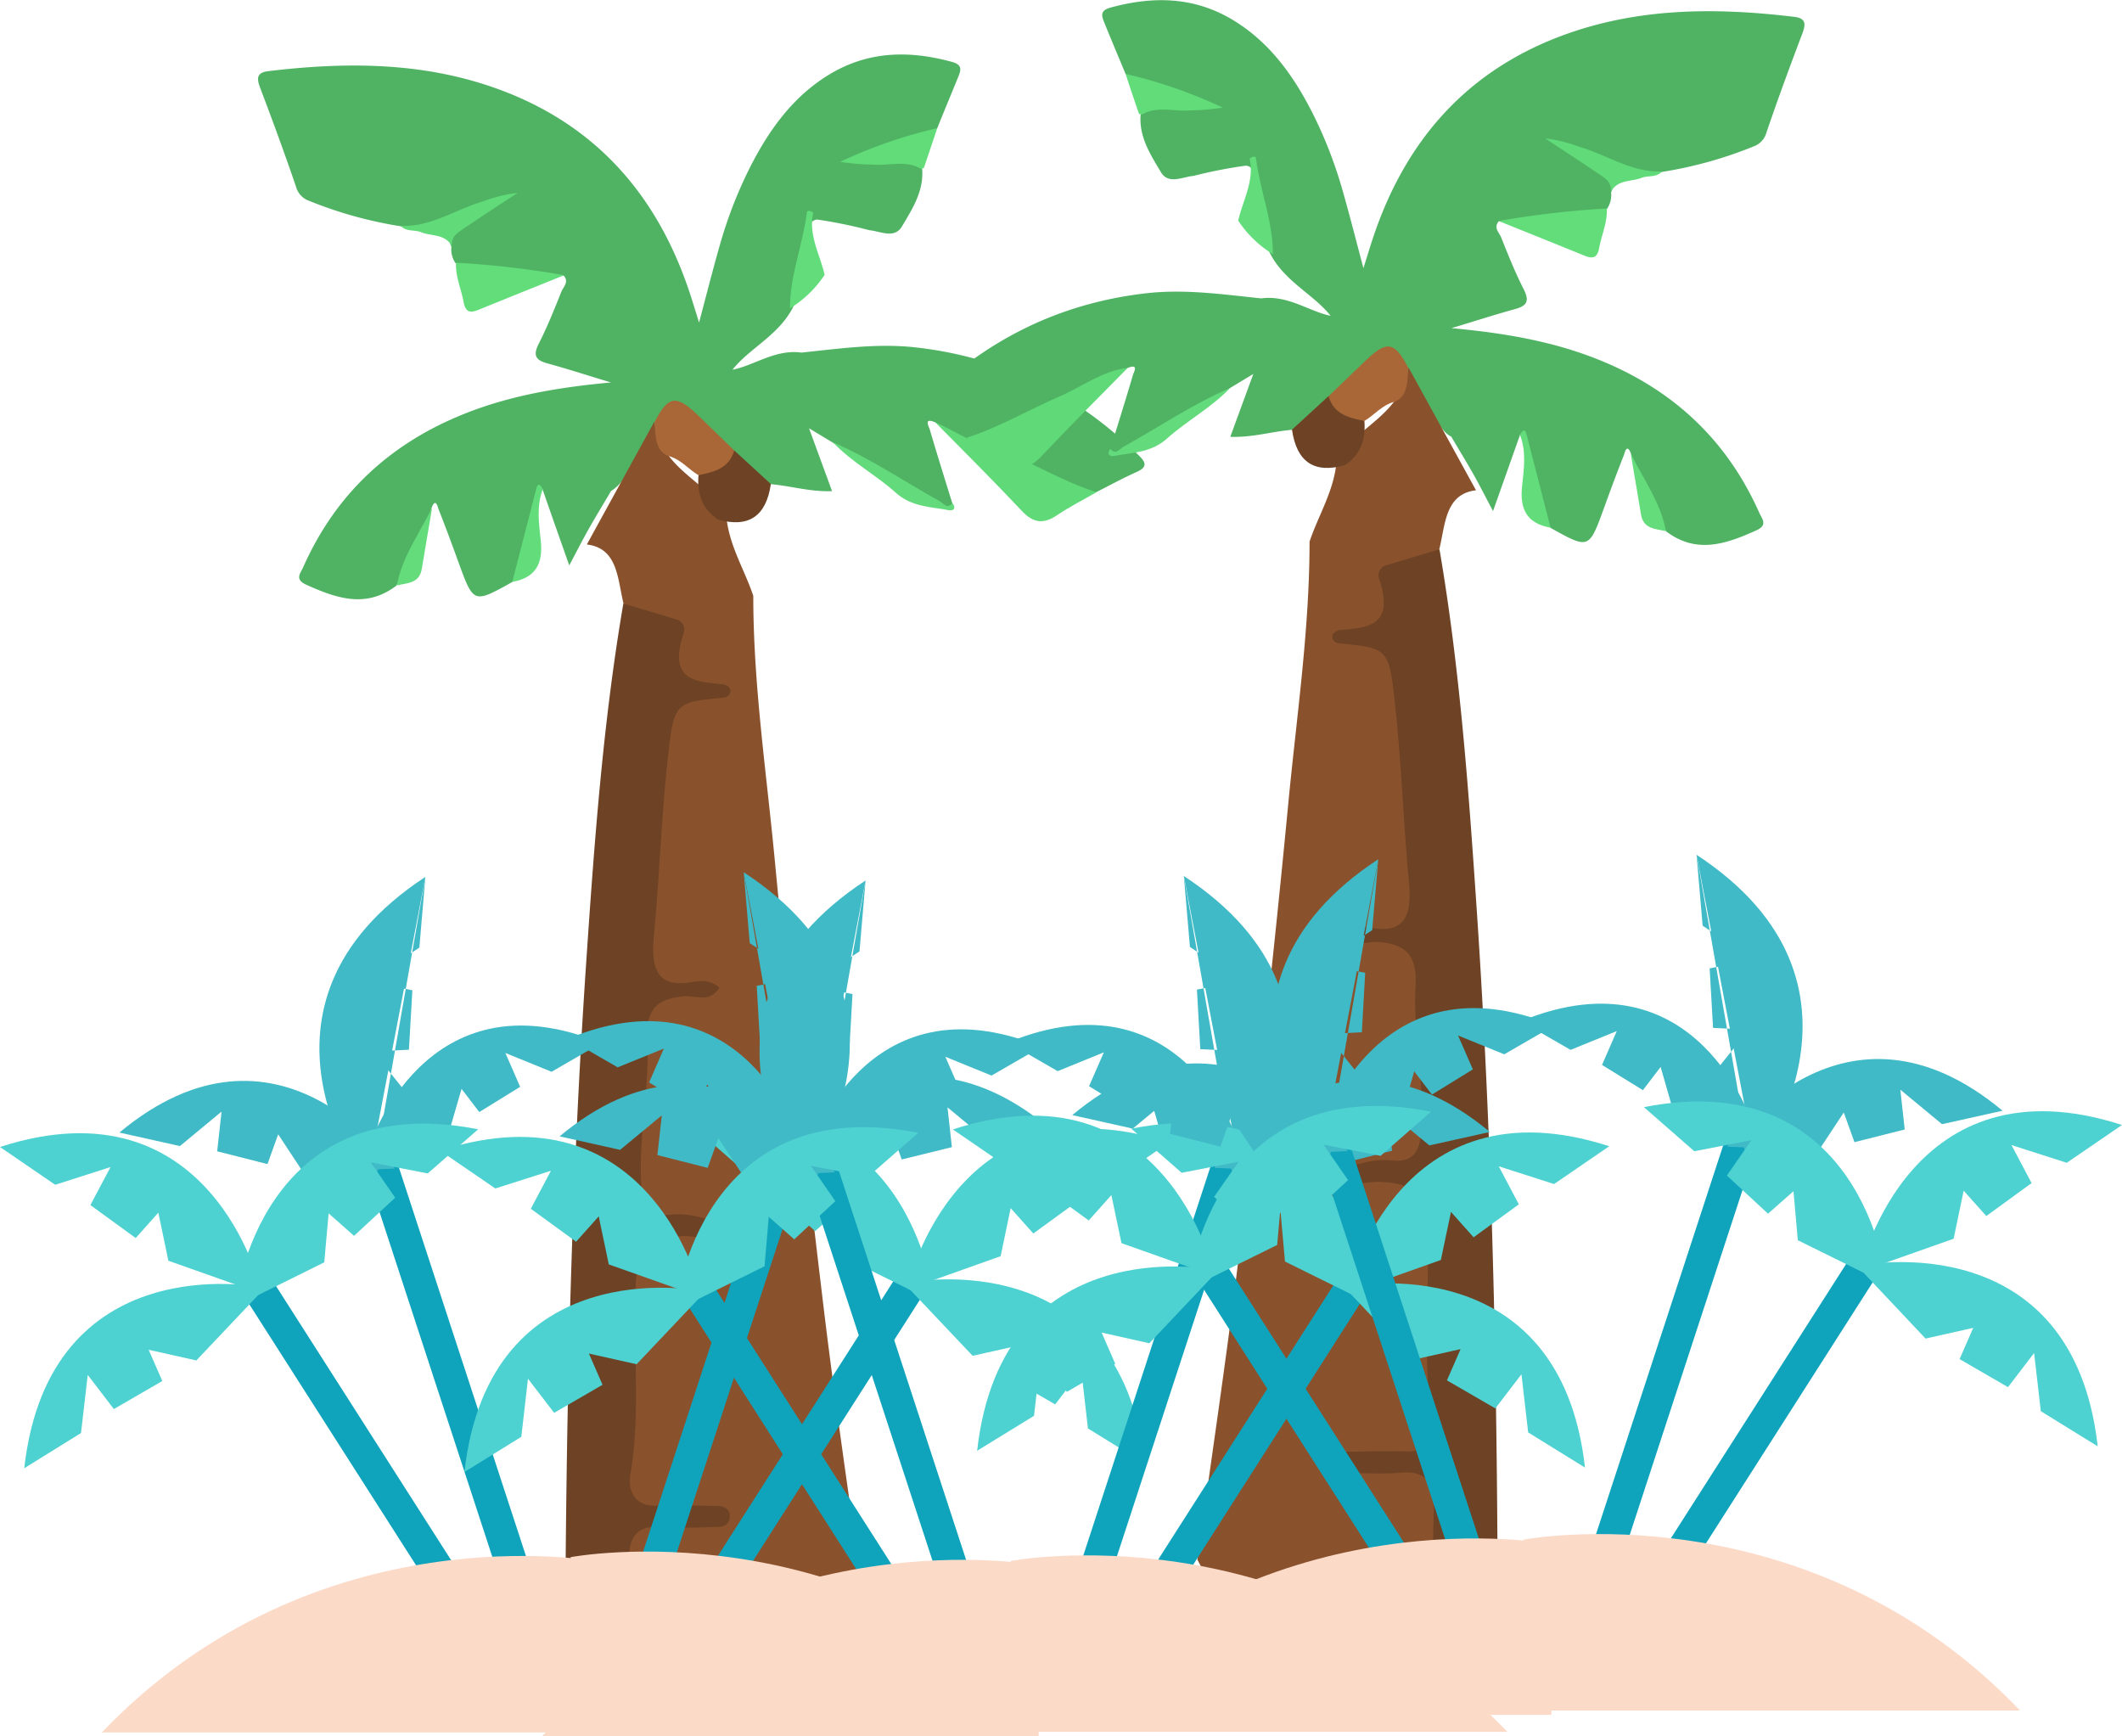 <svg id="图层_3" data-name="图层 3" xmlns="http://www.w3.org/2000/svg" viewBox="0 0 397.37 325.1"><defs><style>.cls-1{fill:#4fb363;}.cls-2{fill:#89522d;}.cls-3{fill:#6e4224;}.cls-4{fill:#60d978;}.cls-5{fill:#6e4325;}.cls-6{fill:#62dd7a;}.cls-7{fill:#61dc79;}.cls-8{fill:#61da79;}.cls-9{fill:#63da7b;}.cls-10{fill:#63dd7c;}.cls-11{fill:#64dc7c;}.cls-12{fill:#a96737;}.cls-13{fill:#0fa4bc;}.cls-14{fill:#40bac6;}.cls-15{fill:#4ed1d1;}.cls-16{fill:#fcdac8;}</style></defs><title>17</title><path class="cls-1" d="M893.91,412.92c7.21-.75,14.38-1.8,21.69-.94,16.13,1.88,29.91,8.7,41.56,20.27,1.32,1.31,1.47,2.12-.43,3-2.59,1.15-5.08,2.52-7.61,3.8-2.08.62-3.89-.19-5.7-1.08-8.16-4-16.5-7.55-24.45-12-2.32-.95-1.14.83-1,1.45,1.35,4.59,2.78,9.14,4.19,13.71-.07,2-1.17,1.05-2,.69a148,148,0,0,1-16.73-9.65c-1.24-.79-2.49-1.62-3.72-2.44l-4.38-2.64c1.56,4.27,2.89,7.88,4.31,11.77-4.11.16-7.79-1-11.55-1.31-3.08-1.1-5.09-3.64-7.38-5.8s-4.67-4.07-6.87-6.29c-3.1-3.12-4.27-2.89-6.91.84-2.11,3.1-3.82,6.45-5.93,9.53a7.52,7.52,0,0,1-2.74,3c-1.33,2.26-2.7,4.5-4,6.78s-2.34,4.37-3.83,7.15c-1.83-5.19-3.44-9.72-5-14.25-1.6-.75-.92.75-1,1.2-.62,4-1.66,7.94-2.58,11.9a8,8,0,0,1-2.17,4.31c-7.18,4-7.17,4-10-3.76-1.2-3.31-2.42-6.62-3.72-9.89-.11-.28-.53-2.37-1.32-.24a63.6,63.6,0,0,1-6.6,14.54c-5.7,4.32-11.28,2.33-16.93-.22-2.14-1-1-2.12-.5-3.26,6.17-13.88,16.43-23.21,30.16-28.7,8.82-3.53,18-5,27.48-5.88-4-1.19-7.89-2.47-11.88-3.56-2.16-.59-2.8-1.43-1.66-3.68,1.6-3.14,2.92-6.44,4.23-9.72.36-.92,1.53-1.87.43-3.06-6.88.4-13.7.23-20.26-2.34a4.68,4.68,0,0,1-.75-3.07c-.86-1.75,0-2.89,1.31-3.86,3.31-2.46,6.7-4.74,9.51-5.72-3.23,1.66-7.73,3.23-12.15,5a12.67,12.67,0,0,1-8.26.75,77.63,77.63,0,0,1-17.09-4.76,3.84,3.84,0,0,1-2.41-2.61c-2.12-6.22-4.39-12.39-6.72-18.53-.7-1.85-.63-2.87,1.54-3.13,15.11-1.81,30.08-1.73,44.55,3.94,17.3,6.79,28.4,19.66,34.33,37.51.55,1.67,1.06,3.35,1.77,5.62,1.39-5.22,2.56-9.87,3.88-14.47a82.45,82.45,0,0,1,5.1-13.46c3.6-7.38,8.13-14,15.14-18.35,7.33-4.56,15.14-4.74,23.23-2.52,1.87.51,1.76,1.38,1.23,2.68-1.32,3.27-2.7,6.53-4,9.79-4.42,3.24-10,3.29-14.61,5.71,2.6,0,5.34-.08,8.07.05,1.43.07,3-.14,3.73,1.73.37,4.2-1.83,7.55-3.76,10.82-1.43,2.41-4,.93-6.15.73A87.13,87.13,0,0,0,896.8,388c-1.49.27-1.47,1.64-1.66,2.67-.83,4.5-2.06,8.91-2.65,13.45-2.64,5.49-8.25,7.9-11.49,12C885,415.38,889,412.24,893.91,412.92Z" transform="translate(-743.83 -346.9)"/><path class="cls-2" d="M853.72,448.85q6.31-11.49,12.64-23c1.38,9.12,9.71,10.87,13.46,17.48.46,5.61,3.38,10.09,5.07,15.13,0,16.56,2.44,32.85,4,49.22,2.63,27.58,5.7,55.11,9,82.59,2.34,19.66,5.3,39.22,8,58.82-2.87,5.25-4.37,11.88-10.28,14.11-8.11.08-16-3.55-24.22-2-3.22.62-6.5,1.6-9.63-.5-3.27-8.24-1.84-16.8-1-25.23.31-3,2.82-4.08,5.27-4.44,2.87-.41,5.77-.11,8.65-.33-1.42.11-2.84,0-4.26,0-8.92-.1-10.34-2.08-9.56-12.66.66-9,.15-18.11.29-27.17.17-11,2.53-13.92,11.73-14.63-9.23-.29-10.29-1.7-10.62-12.17-.25-8.21,1.24-16.23,1.37-24.39.1-6.34,3.87-7.69,8.39-7.64-6.35-.18-7.6-1.11-7.25-8.34.65-13.55,1.72-27.08,3.35-40.53.47-3.91,1.92-6.88,5.88-7.17-1.47-1.07-3.75-1.62-3.72-3.67.09-6.92-4.3-8.77-8.4-11.13a7.21,7.21,0,0,1-1.3-1.34C859.45,455.21,859.51,449.54,853.72,448.85Z" transform="translate(-743.83 -346.9)"/><path class="cls-3" d="M860.56,459.9c3.33,1,6.67,2,10,3a1.93,1.93,0,0,1,1.28,2.58c-3,9.11,2.5,9.05,7.49,9.56a2.49,2.49,0,0,1,1,.51c.13.09.19.33.29.51,0,1.24-.79,1.41-1.55,1.49-8.74.87-9.06.82-10.18,11.27-1.21,11.16-1.59,22.45-2.63,33.65-.6,6.45,1.19,9.3,6.92,8.35,1.64-.28,3.48-.57,5.4,1-1.92,3-4.58,1.4-6.76,1.63-4.38.46-7.14,1.87-6.78,8.21.49,8.78-1.58,17.48-1.15,26.37.22,4.67,1.58,6.73,5.55,6.31,3.53-.37,6.83.68,10.67,2.28-2.84,3-5.79,1.63-8.4,1.74-6.92.3-8.64,2.41-8.91,10.67-.36,11.28,1,22.61-.91,33.88-.59,3.5,1.11,6,4.71,5.93,3.87-.12,7.74-.06,11.6.06,1.13,0,2.48.41,2.27,2.24-.14,1.3-1.27,1.65-2.25,1.67-3.48.07-7,.29-10.44,0-4.43-.35-6.4,1.5-6.17,7,.28,6.79.08,13.61.08,20.41a4.71,4.71,0,0,1-2.39,2.73c-7.49,4.18-9.82,2.54-9.8-6.93a49.15,49.15,0,0,1,.19-7.38c.23-40.29,1.16-80.56,3.86-120.74C855.09,505.08,856.72,482.33,860.56,459.9Z" transform="translate(-743.83 -346.9)"/><path class="cls-4" d="M919,426c4.67.49,8.39,3.43,12.54,5.23,5.9,2.54,11.47,5.85,17.61,7.84-2.46,1.42-5,2.69-7.35,4.28-2.53,1.72-4.45,1.52-6.6-.77C929.87,436.91,924.38,431.46,919,426Z" transform="translate(-743.83 -346.9)"/><path class="cls-5" d="M878.29,444.18c-3-1.95-3.94-4.84-3.66-8.31,2.1-1.75,4.68-2.75,6.7-4.63l6.85,6.29Q886.88,446.59,878.29,444.18Z" transform="translate(-743.83 -346.9)"/><path class="cls-6" d="M829.22,396.09a172.37,172.37,0,0,1,20.26,2.34c-5.33,2.15-10.67,4.29-16,6.46-1.51.62-2.47.59-2.84-1.47C830.19,401,829.1,398.66,829.22,396.09Z" transform="translate(-743.83 -346.9)"/><path class="cls-7" d="M916.82,378.4a3.85,3.85,0,0,0-.58.08c-2.87-1.65-6-.49-9-.76a42.54,42.54,0,0,1-6.08-.52,89.63,89.63,0,0,1,18.18-6.3Z" transform="translate(-743.83 -346.9)"/><path class="cls-8" d="M818.88,389.19c5.67.25,10.33-3.12,15.51-4.62a27,27,0,0,1,6.37-1.56c-3.29,2.18-6.61,4.32-9.87,6.54-1.21.82-2.63,1.57-2.42,3.47-1.3-2.39-3.81-1.84-5.78-2.64C821.43,389.87,819.91,390.34,818.88,389.19Z" transform="translate(-743.83 -346.9)"/><path class="cls-9" d="M899.8,429.71c7,3,13.31,7.32,19.94,11,.79.44,1.44,1.61,2.46.38.67.94.29,1.5-.69,1.33-3.44-.62-7-.62-9.93-3.26C907.84,435.8,903.31,433.43,899.8,429.71Z" transform="translate(-743.83 -346.9)"/><path class="cls-10" d="M839.76,455.86q2.19-8.52,4.38-17c.22-.87.43-2,1.35-.38-1.25,3.17-.72,6.5-.39,9.68C845.56,452.61,844,455.09,839.76,455.86Z" transform="translate(-743.83 -346.9)"/><path class="cls-11" d="M818.15,456.51c1-5.43,4.25-9.77,6.6-14.54-.64,3.79-1.3,7.58-1.92,11.38C822.38,456.18,820.09,456.05,818.15,456.51Z" transform="translate(-743.83 -346.9)"/><path class="cls-12" d="M881.33,431.24c-1,3.41-3.84,4.05-6.71,4.63-1.86-1.09-3.14-2.85-5.47-3.55-2.62-.79-2.63-3.9-2.72-6.46,2.54-4.87,4-5.11,8-1.31C876.71,426.77,879,429,881.33,431.24Z" transform="translate(-743.83 -346.9)"/><path class="cls-10" d="M896.11,386.75c-.92,4.19,1.27,7.77,2.14,11.61a20.79,20.79,0,0,1-6.49,6.28c0-6.18,2.4-11.91,3.16-17.95C895,386.22,895.71,386.34,896.11,386.75Z" transform="translate(-743.83 -346.9)"/><path class="cls-1" d="M980,402.77c-7.21-.75-14.38-1.8-21.69-.94-16.13,1.88-29.91,8.7-41.56,20.27-1.32,1.31-1.47,2.12.43,3,2.59,1.15,5.08,2.52,7.61,3.8,2.08.62,3.89-.19,5.7-1.08,8.16-4,16.5-7.56,24.45-12,2.32-.95,1.14.83,1,1.45-1.35,4.59-2.78,9.14-4.19,13.71.07,2,1.17,1.05,2,.69A148,148,0,0,0,970.43,422c1.24-.79,2.49-1.62,3.73-2.44l4.37-2.64c-1.56,4.27-2.89,7.88-4.31,11.77,4.11.16,7.79-1,11.55-1.31,3.08-1.1,5.09-3.64,7.38-5.8s4.67-4.07,6.87-6.29c3.1-3.12,4.27-2.89,6.91.84,2.11,3.1,3.82,6.45,5.93,9.53.78,1.13,1.45,2.35,2.74,3,1.33,2.26,2.7,4.5,4,6.78s2.33,4.37,3.82,7.15l5.05-14.26c1.6-.74.92.76,1,1.2.61,4,1.65,7.95,2.57,11.91a8,8,0,0,0,2.17,4.31c7.18,4,7.17,4,10-3.76,1.2-3.32,2.42-6.62,3.72-9.89.11-.28.53-2.37,1.32-.25a63.48,63.48,0,0,0,6.6,14.55c5.7,4.32,11.28,2.33,16.93-.22,2.14-1,1-2.13.5-3.26-6.17-13.88-16.43-23.21-30.16-28.7-8.82-3.53-18-5-27.48-5.88,4-1.19,7.89-2.47,11.88-3.56,2.16-.59,2.8-1.43,1.66-3.68-1.6-3.14-2.92-6.44-4.23-9.72-.36-.92-1.53-1.87-.43-3.06,6.88.4,13.7.23,20.26-2.34a4.68,4.68,0,0,0,.75-3.07c.86-1.76,0-2.89-1.31-3.86-3.3-2.46-6.7-4.74-9.51-5.72,3.23,1.65,7.73,3.22,12.15,5a12.67,12.67,0,0,0,8.26.75,77.63,77.63,0,0,0,17.09-4.76,3.84,3.84,0,0,0,2.41-2.61c2.12-6.22,4.39-12.39,6.72-18.53.7-1.85.63-2.87-1.54-3.13-15.11-1.81-30.08-1.73-44.55,3.94-17.3,6.79-28.4,19.66-34.33,37.51-.55,1.67-1.06,3.35-1.77,5.62-1.39-5.22-2.56-9.87-3.88-14.47a82.45,82.45,0,0,0-5.1-13.46c-3.6-7.39-8.13-14-15.14-18.35-7.33-4.56-15.14-4.74-23.23-2.52-1.87.51-1.76,1.38-1.23,2.68,1.32,3.27,2.7,6.52,4.05,9.78,4.42,3.24,10,3.3,14.61,5.72-2.6,0-5.34-.08-8.07.05-1.43.07-3.05-.14-3.73,1.73-.37,4.2,1.83,7.55,3.77,10.82,1.42,2.41,4,.93,6.14.73a87.56,87.56,0,0,1,9.86-1.92c1.49.27,1.47,1.64,1.66,2.67.83,4.5,2.06,8.91,2.65,13.45,2.64,5.49,8.25,7.9,11.49,12C989,405.23,985,402.09,980,402.77Z" transform="translate(-743.83 -346.9)"/><path class="cls-2" d="M1020.23,438.7q-6.32-11.51-12.64-23c-1.38,9.12-9.71,10.87-13.46,17.48-.46,5.61-3.38,10.09-5.07,15.13,0,16.56-2.44,32.85-4,49.22-2.63,27.58-5.7,55.11-9,82.59-2.34,19.66-5.3,39.22-8,58.82,2.87,5.25,4.37,11.87,10.28,14.11,8.11.08,16-3.55,24.22-2,3.22.62,6.5,1.6,9.63-.5,3.27-8.24,1.84-16.8,1-25.23-.31-3-2.82-4.08-5.27-4.44-2.87-.41-5.77-.11-8.65-.34,1.42.12,2.84,0,4.26,0,8.92-.1,10.34-2.08,9.56-12.66-.66-9-.15-18.11-.29-27.17-.17-11-2.52-13.92-11.73-14.63,9.23-.29,10.29-1.7,10.62-12.17.25-8.21-1.24-16.23-1.37-24.39-.1-6.34-3.87-7.69-8.39-7.64,6.35-.18,7.6-1.11,7.25-8.34-.65-13.55-1.72-27.08-3.35-40.53-.47-3.91-1.92-6.88-5.88-7.17,1.47-1.07,3.75-1.62,3.72-3.67-.09-6.92,4.3-8.77,8.4-11.13a7.21,7.21,0,0,0,1.3-1.34C1014.5,445.06,1014.44,439.39,1020.23,438.7Z" transform="translate(-743.83 -346.9)"/><path class="cls-3" d="M1013.39,449.75c-3.33,1-6.66,2-10,3a1.94,1.94,0,0,0-1.28,2.58c3,9.11-2.5,9.05-7.49,9.56a2.49,2.49,0,0,0-1,.51c-.13.09-.19.33-.29.51,0,1.24.79,1.41,1.55,1.48,8.74.88,9.06.83,10.18,11.28,1.21,11.16,1.59,22.45,2.63,33.65.6,6.45-1.19,9.3-6.92,8.34-1.64-.27-3.48-.56-5.4,1,1.92,2.95,4.58,1.4,6.76,1.63,4.38.46,7.14,1.87,6.78,8.21-.49,8.78,1.58,17.48,1.15,26.36-.22,4.68-1.58,6.74-5.55,6.32-3.53-.37-6.83.68-10.67,2.28,2.84,3,5.79,1.63,8.4,1.74,6.92.3,8.64,2.41,8.91,10.67.36,11.28-1,22.61.91,33.88.59,3.5-1.11,6-4.71,5.92-3.86-.11-7.74,0-11.6.07-1.13,0-2.48.41-2.27,2.24.14,1.3,1.27,1.65,2.25,1.67,3.48.07,7,.29,10.44,0,4.43-.35,6.4,1.5,6.17,7-.28,6.79-.07,13.61-.08,20.41a4.71,4.71,0,0,0,2.39,2.73c7.49,4.18,9.82,2.54,9.8-6.93a49.15,49.15,0,0,0-.19-7.38c-.23-40.29-1.16-80.56-3.86-120.74C1018.86,494.93,1017.23,472.17,1013.39,449.75Z" transform="translate(-743.83 -346.9)"/><path class="cls-4" d="M955,415.8c-4.67.49-8.39,3.43-12.54,5.23-5.9,2.54-11.47,5.85-17.61,7.84,2.46,1.42,5,2.69,7.35,4.28,2.53,1.72,4.45,1.52,6.6-.77C944.08,426.76,949.57,421.31,955,415.8Z" transform="translate(-743.83 -346.9)"/><path class="cls-5" d="M995.66,434c3-1.95,3.94-4.84,3.67-8.31-2.11-1.75-4.69-2.76-6.71-4.63l-6.85,6.29Q987.08,436.44,995.66,434Z" transform="translate(-743.83 -346.9)"/><path class="cls-6" d="M1044.73,385.94a172.37,172.37,0,0,0-20.26,2.34c5.33,2.15,10.67,4.29,16,6.46,1.52.62,2.47.59,2.84-1.47C1043.76,390.83,1044.85,388.51,1044.73,385.94Z" transform="translate(-743.83 -346.9)"/><path class="cls-7" d="M957.13,368.25a3.85,3.85,0,0,1,.58.08c2.87-1.66,6-.49,9-.76a44,44,0,0,0,6.08-.52,89.66,89.66,0,0,0-18.18-6.31C955.42,363.25,956.28,365.75,957.13,368.25Z" transform="translate(-743.83 -346.9)"/><path class="cls-8" d="M1055.07,379c-5.67.25-10.33-3.12-15.51-4.62a27,27,0,0,0-6.37-1.56c3.29,2.18,6.61,4.32,9.87,6.54,1.21.82,2.63,1.57,2.42,3.47,1.3-2.39,3.81-1.84,5.78-2.64C1052.52,379.72,1054,380.19,1055.07,379Z" transform="translate(-743.83 -346.9)"/><path class="cls-9" d="M974.16,419.56c-7,3-13.32,7.32-19.95,11-.79.44-1.44,1.61-2.46.38-.67.94-.29,1.5.69,1.33,3.44-.62,7-.62,9.93-3.26C966.11,425.65,970.64,423.27,974.16,419.56Z" transform="translate(-743.83 -346.9)"/><path class="cls-10" d="M1034.19,445.71q-2.19-8.52-4.37-17c-.23-.87-.44-2-1.36-.39,1.25,3.18.72,6.51.39,9.69C1028.39,442.46,1029.94,444.94,1034.19,445.71Z" transform="translate(-743.83 -346.9)"/><path class="cls-11" d="M1055.8,446.36c-1-5.43-4.25-9.77-6.6-14.55.64,3.8,1.3,7.59,1.92,11.39C1051.57,446,1053.86,445.9,1055.8,446.36Z" transform="translate(-743.83 -346.9)"/><path class="cls-12" d="M992.62,421.09c1,3.41,3.84,4.05,6.71,4.63,1.86-1.09,3.14-2.85,5.47-3.55,2.62-.79,2.64-3.9,2.72-6.46-2.54-4.87-4-5.11-7.95-1.31C997.25,416.62,994.93,418.86,992.62,421.09Z" transform="translate(-743.83 -346.9)"/><path class="cls-10" d="M977.84,376.6c.92,4.19-1.27,7.77-2.14,11.61a20.65,20.65,0,0,0,6.49,6.27c0-6.17-2.4-11.9-3.16-17.94C979,376.07,978.24,376.19,977.84,376.6Z" transform="translate(-743.83 -346.9)"/><polygon class="cls-13" points="99.11 293.24 93.38 295.14 68.38 218.71 74.11 216.81 99.11 293.24"/><polyline class="cls-14" points="79.66 164.15 78.53 177.43 68.9 183.78 77.22 185.42 76.58 196.55 69.88 196.89 75.97 204.47 69.36 223.01"/><path class="cls-14" d="M812.4,569s-25.76-33.74,11.09-57.91" transform="translate(-743.83 -346.9)"/><path class="cls-14" d="M813,561.54s10.4-32.9,43.42-19.34l-9.3,5.38-8.65-3.52,2.76,6.34-7.65,4.72-3.32-4.34-2.2,7.59-15.31,4.14" transform="translate(-743.83 -346.9)"/><path class="cls-14" d="M817.19,564.79s-21.28-30.59-51-5.83l11.33,2.53,7.8-6.46-.82,7.44,9.42,2.39,2-5.57,4.7,7.13,17.14-.72" transform="translate(-743.83 -346.9)"/><polygon class="cls-13" points="86.66 295.54 81.59 298.84 43.72 239.57 48.8 236.28 86.66 295.54"/><path class="cls-15" d="M792.57,588s-9.18-39.15-48.74-26.34l10.34,7.08,10.36-3.32-3.77,7.12,8.48,6.17,4.24-4.75,1.88,9,17.43,6.17" transform="translate(-743.83 -346.9)"/><path class="cls-15" d="M788.05,590.3s4.54-40,45.32-31.95l-9.44,8.26-10.67-2.07,4.57,6.62-7.7,7.14-4.76-4.21-.82,9.17L788,591.46" transform="translate(-743.83 -346.9)"/><path class="cls-15" d="M792.24,587.86s-39.19-7.66-43.87,33.95L759,615.22l1.26-10.88,4.89,6.39,9.07-5.25-2.55-5.85,8.93,2,12.75-13.47" transform="translate(-743.83 -346.9)"/><path class="cls-16" d="M762.9,671.28h93v-32S803.08,629.28,762.9,671.28Z" transform="translate(-743.83 -346.9)"/><polygon class="cls-13" points="119.82 292.41 125.55 294.32 150.55 217.89 144.82 215.98 119.82 292.41"/><polyline class="cls-14" points="139.27 163.32 140.4 176.6 150.03 182.95 141.71 184.59 142.35 195.73 149.05 196.06 142.96 203.65 149.57 222.18"/><path class="cls-14" d="M894.19,568.14S920,534.39,883.1,510.22" transform="translate(-743.83 -346.9)"/><path class="cls-14" d="M893.61,560.71s-10.39-32.9-43.41-19.33l9.3,5.37,8.65-3.52-2.76,6.34,7.65,4.72,3.32-4.34,2.2,7.6,15.31,4.13" transform="translate(-743.83 -346.9)"/><path class="cls-14" d="M889.39,564s21.29-30.59,51-5.82l-11.33,2.52-7.8-6.46.82,7.45L912.69,564l-2-5.56-4.7,7.12-17.13-.72" transform="translate(-743.83 -346.9)"/><polygon class="cls-13" points="132.27 294.72 137.34 298.01 175.21 238.75 170.13 235.46 132.27 294.72"/><path class="cls-15" d="M914,587.16s9.18-39.16,48.74-26.35l-10.34,7.08-10.36-3.32,3.77,7.12-8.48,6.17-4.24-4.75-1.88,9L913.8,588.3" transform="translate(-743.83 -346.9)"/><path class="cls-15" d="M918.54,589.47s-4.54-40-45.32-32l9.43,8.26,10.68-2.07-4.57,6.62,7.7,7.14,4.76-4.21.82,9.18,16.58,8.19" transform="translate(-743.83 -346.9)"/><path class="cls-15" d="M914.35,587s39.19-7.67,43.87,33.94l-10.66-6.58-1.25-10.89-4.89,6.39-9.07-5.25,2.55-5.85-8.93,2-12.75-13.47" transform="translate(-743.83 -346.9)"/><path class="cls-16" d="M943.69,670.46h-93v-32S903.5,628.45,943.69,670.46Z" transform="translate(-743.83 -346.9)"/><polygon class="cls-13" points="181.53 293.95 175.81 295.85 150.8 219.43 156.53 217.52 181.53 293.95"/><polyline class="cls-14" points="162.09 164.86 160.95 178.14 151.33 184.49 159.64 186.13 159.01 197.26 152.31 197.6 158.4 205.18 151.79 223.72"/><path class="cls-14" d="M894.82,569.67s-25.76-33.74,11.1-57.91" transform="translate(-743.83 -346.9)"/><path class="cls-14" d="M895.4,562.25s10.39-32.9,43.42-19.34l-9.31,5.38-8.65-3.52,2.76,6.34L916,555.83l-3.32-4.34-2.2,7.59-15.31,4.14" transform="translate(-743.83 -346.9)"/><path class="cls-14" d="M899.62,565.5s-21.28-30.59-51-5.83l11.33,2.53,7.81-6.46-.82,7.44,9.41,2.39,2-5.57,4.7,7.13,17.13-.72" transform="translate(-743.83 -346.9)"/><polygon class="cls-13" points="169.08 296.25 164.01 299.55 126.15 240.29 131.22 236.99 169.08 296.25"/><path class="cls-15" d="M875,588.69s-9.19-39.15-48.75-26.34l10.34,7.08L847,566.11l-3.77,7.12,8.48,6.17,4.24-4.75,1.88,9,17.43,6.17" transform="translate(-743.83 -346.9)"/><path class="cls-15" d="M870.47,591s4.54-40,45.33-32l-9.44,8.26-10.68-2.07,4.58,6.62-7.7,7.14-4.77-4.21L887,584l-16.59,8.2" transform="translate(-743.83 -346.9)"/><path class="cls-15" d="M874.67,588.57s-39.2-7.66-43.87,33.95l10.65-6.59,1.25-10.88,4.9,6.39,9.06-5.25-2.55-5.85,8.93,2,12.75-13.47" transform="translate(-743.83 -346.9)"/><path class="cls-16" d="M845.33,672h93V640S885.51,630,845.33,672Z" transform="translate(-743.83 -346.9)"/><polygon class="cls-13" points="202.25 293.12 207.97 295.03 232.98 218.6 227.25 216.69 202.25 293.12"/><polyline class="cls-14" points="221.69 164.03 222.83 177.31 232.45 183.66 224.14 185.3 224.77 196.44 231.47 196.77 225.38 204.35 232 222.89"/><path class="cls-14" d="M976.61,568.85s25.77-33.75-11.09-57.92" transform="translate(-743.83 -346.9)"/><path class="cls-14" d="M976,561.42s-10.39-32.9-43.42-19.33l9.31,5.37,8.65-3.52-2.77,6.34,7.66,4.72,3.32-4.34,2.19,7.6,15.31,4.13" transform="translate(-743.83 -346.9)"/><path class="cls-14" d="M971.82,564.67s21.28-30.59,51-5.82l-11.32,2.52-7.81-6.46.82,7.45-9.41,2.38-2-5.56-4.7,7.12-17.14-.72" transform="translate(-743.83 -346.9)"/><polygon class="cls-13" points="214.7 295.43 219.77 298.72 257.63 239.46 252.56 236.17 214.7 295.43"/><path class="cls-15" d="M996.44,587.87s9.18-39.16,48.74-26.35l-10.33,7.08-10.36-3.32,3.76,7.12-8.47,6.17-4.24-4.75-1.89,9L996.23,589" transform="translate(-743.83 -346.9)"/><path class="cls-15" d="M1001,590.18s-4.54-40-45.33-31.95l9.44,8.26,10.68-2.07L971.18,571l7.7,7.14,4.76-4.21.82,9.18,16.58,8.19" transform="translate(-743.83 -346.9)"/><path class="cls-15" d="M996.77,587.75s39.19-7.67,43.87,33.94L1030,615.11l-1.26-10.89-4.89,6.39-9.06-5.25,2.55-5.85-8.94,2L995.65,588" transform="translate(-743.83 -346.9)"/><path class="cls-16" d="M1026.11,671.17h-93v-32S985.93,629.16,1026.11,671.17Z" transform="translate(-743.83 -346.9)"/><polygon class="cls-13" points="277.55 289.97 271.82 291.87 246.81 215.44 252.54 213.54 277.55 289.97"/><polyline class="cls-14" points="258.1 160.88 256.96 174.16 247.34 180.51 255.65 182.15 255.02 193.28 248.32 193.62 254.41 201.2 247.8 219.74"/><path class="cls-14" d="M990.84,565.69s-25.77-33.74,11.09-57.91" transform="translate(-743.83 -346.9)"/><path class="cls-14" d="M991.41,558.27s10.39-32.9,43.42-19.34l-9.31,5.38-8.65-3.52,2.77,6.34-7.66,4.72-3.32-4.34-2.19,7.59-15.31,4.14" transform="translate(-743.83 -346.9)"/><path class="cls-14" d="M995.63,561.51s-21.28-30.58-51-5.82l11.32,2.53,7.81-6.46-.82,7.44,9.41,2.39,2-5.57,4.7,7.13,17.14-.72" transform="translate(-743.83 -346.9)"/><polygon class="cls-13" points="265.1 292.27 260.02 295.56 222.16 236.31 227.23 233.01 265.1 292.27"/><path class="cls-15" d="M971,584.71s-9.18-39.15-48.74-26.34l10.33,7.08L943,562.13l-3.76,7.12,8.47,6.17,4.24-4.75,1.89,9,17.42,6.17" transform="translate(-743.83 -346.9)"/><path class="cls-15" d="M966.48,587s4.54-40,45.33-31.95l-9.44,8.26-10.68-2.07,4.58,6.62-7.7,7.13-4.76-4.21L983,580l-16.58,8.2" transform="translate(-743.83 -346.9)"/><path class="cls-15" d="M970.68,584.59s-39.19-7.66-43.87,33.95L937.46,612l1.26-10.88,4.89,6.39,9.06-5.25-2.55-5.85,8.94,2,12.74-13.47" transform="translate(-743.83 -346.9)"/><path class="cls-16" d="M941.34,668h93V636S981.52,626,941.34,668Z" transform="translate(-743.83 -346.9)"/><polygon class="cls-13" points="298.26 289.14 303.99 291.05 328.99 214.62 323.26 212.71 298.26 289.14"/><polyline class="cls-14" points="317.7 160.05 318.84 173.33 328.47 179.68 320.15 181.32 320.79 192.46 327.48 192.79 321.4 200.37 328.01 218.91"/><path class="cls-14" d="M1072.63,564.87s25.76-33.75-11.1-57.92" transform="translate(-743.83 -346.9)"/><path class="cls-14" d="M1072.05,557.44s-10.39-32.9-43.42-19.33l9.31,5.37,8.65-3.52-2.76,6.34,7.65,4.72,3.32-4.34,2.19,7.6,15.32,4.13" transform="translate(-743.83 -346.9)"/><path class="cls-14" d="M1067.83,560.69s21.28-30.59,51-5.82l-11.33,2.52-7.81-6.46.82,7.45-9.41,2.38-2-5.56-4.7,7.12-17.13-.72" transform="translate(-743.83 -346.9)"/><polygon class="cls-13" points="310.71 291.45 315.78 294.74 353.64 235.48 348.57 232.19 310.71 291.45"/><path class="cls-15" d="M1092.45,583.89s9.19-39.16,48.75-26.35l-10.34,7.08-10.36-3.32,3.77,7.12-8.48,6.17-4.24-4.75-1.88,9L1092.24,585" transform="translate(-743.83 -346.9)"/><path class="cls-15" d="M1097,586.2s-4.54-40-45.33-32l9.44,8.26,10.68-2.07-4.58,6.62,7.7,7.14,4.77-4.21.81,9.18,16.59,8.19" transform="translate(-743.83 -346.9)"/><path class="cls-15" d="M1092.78,583.77s39.2-7.67,43.87,33.94L1126,611.13l-1.26-10.89-4.89,6.39-9.06-5.25,2.55-5.85-8.93,2L1091.66,584" transform="translate(-743.83 -346.9)"/><path class="cls-16" d="M1122.12,667.18h-93v-32S1081.94,625.18,1122.12,667.18Z" transform="translate(-743.83 -346.9)"/></svg>